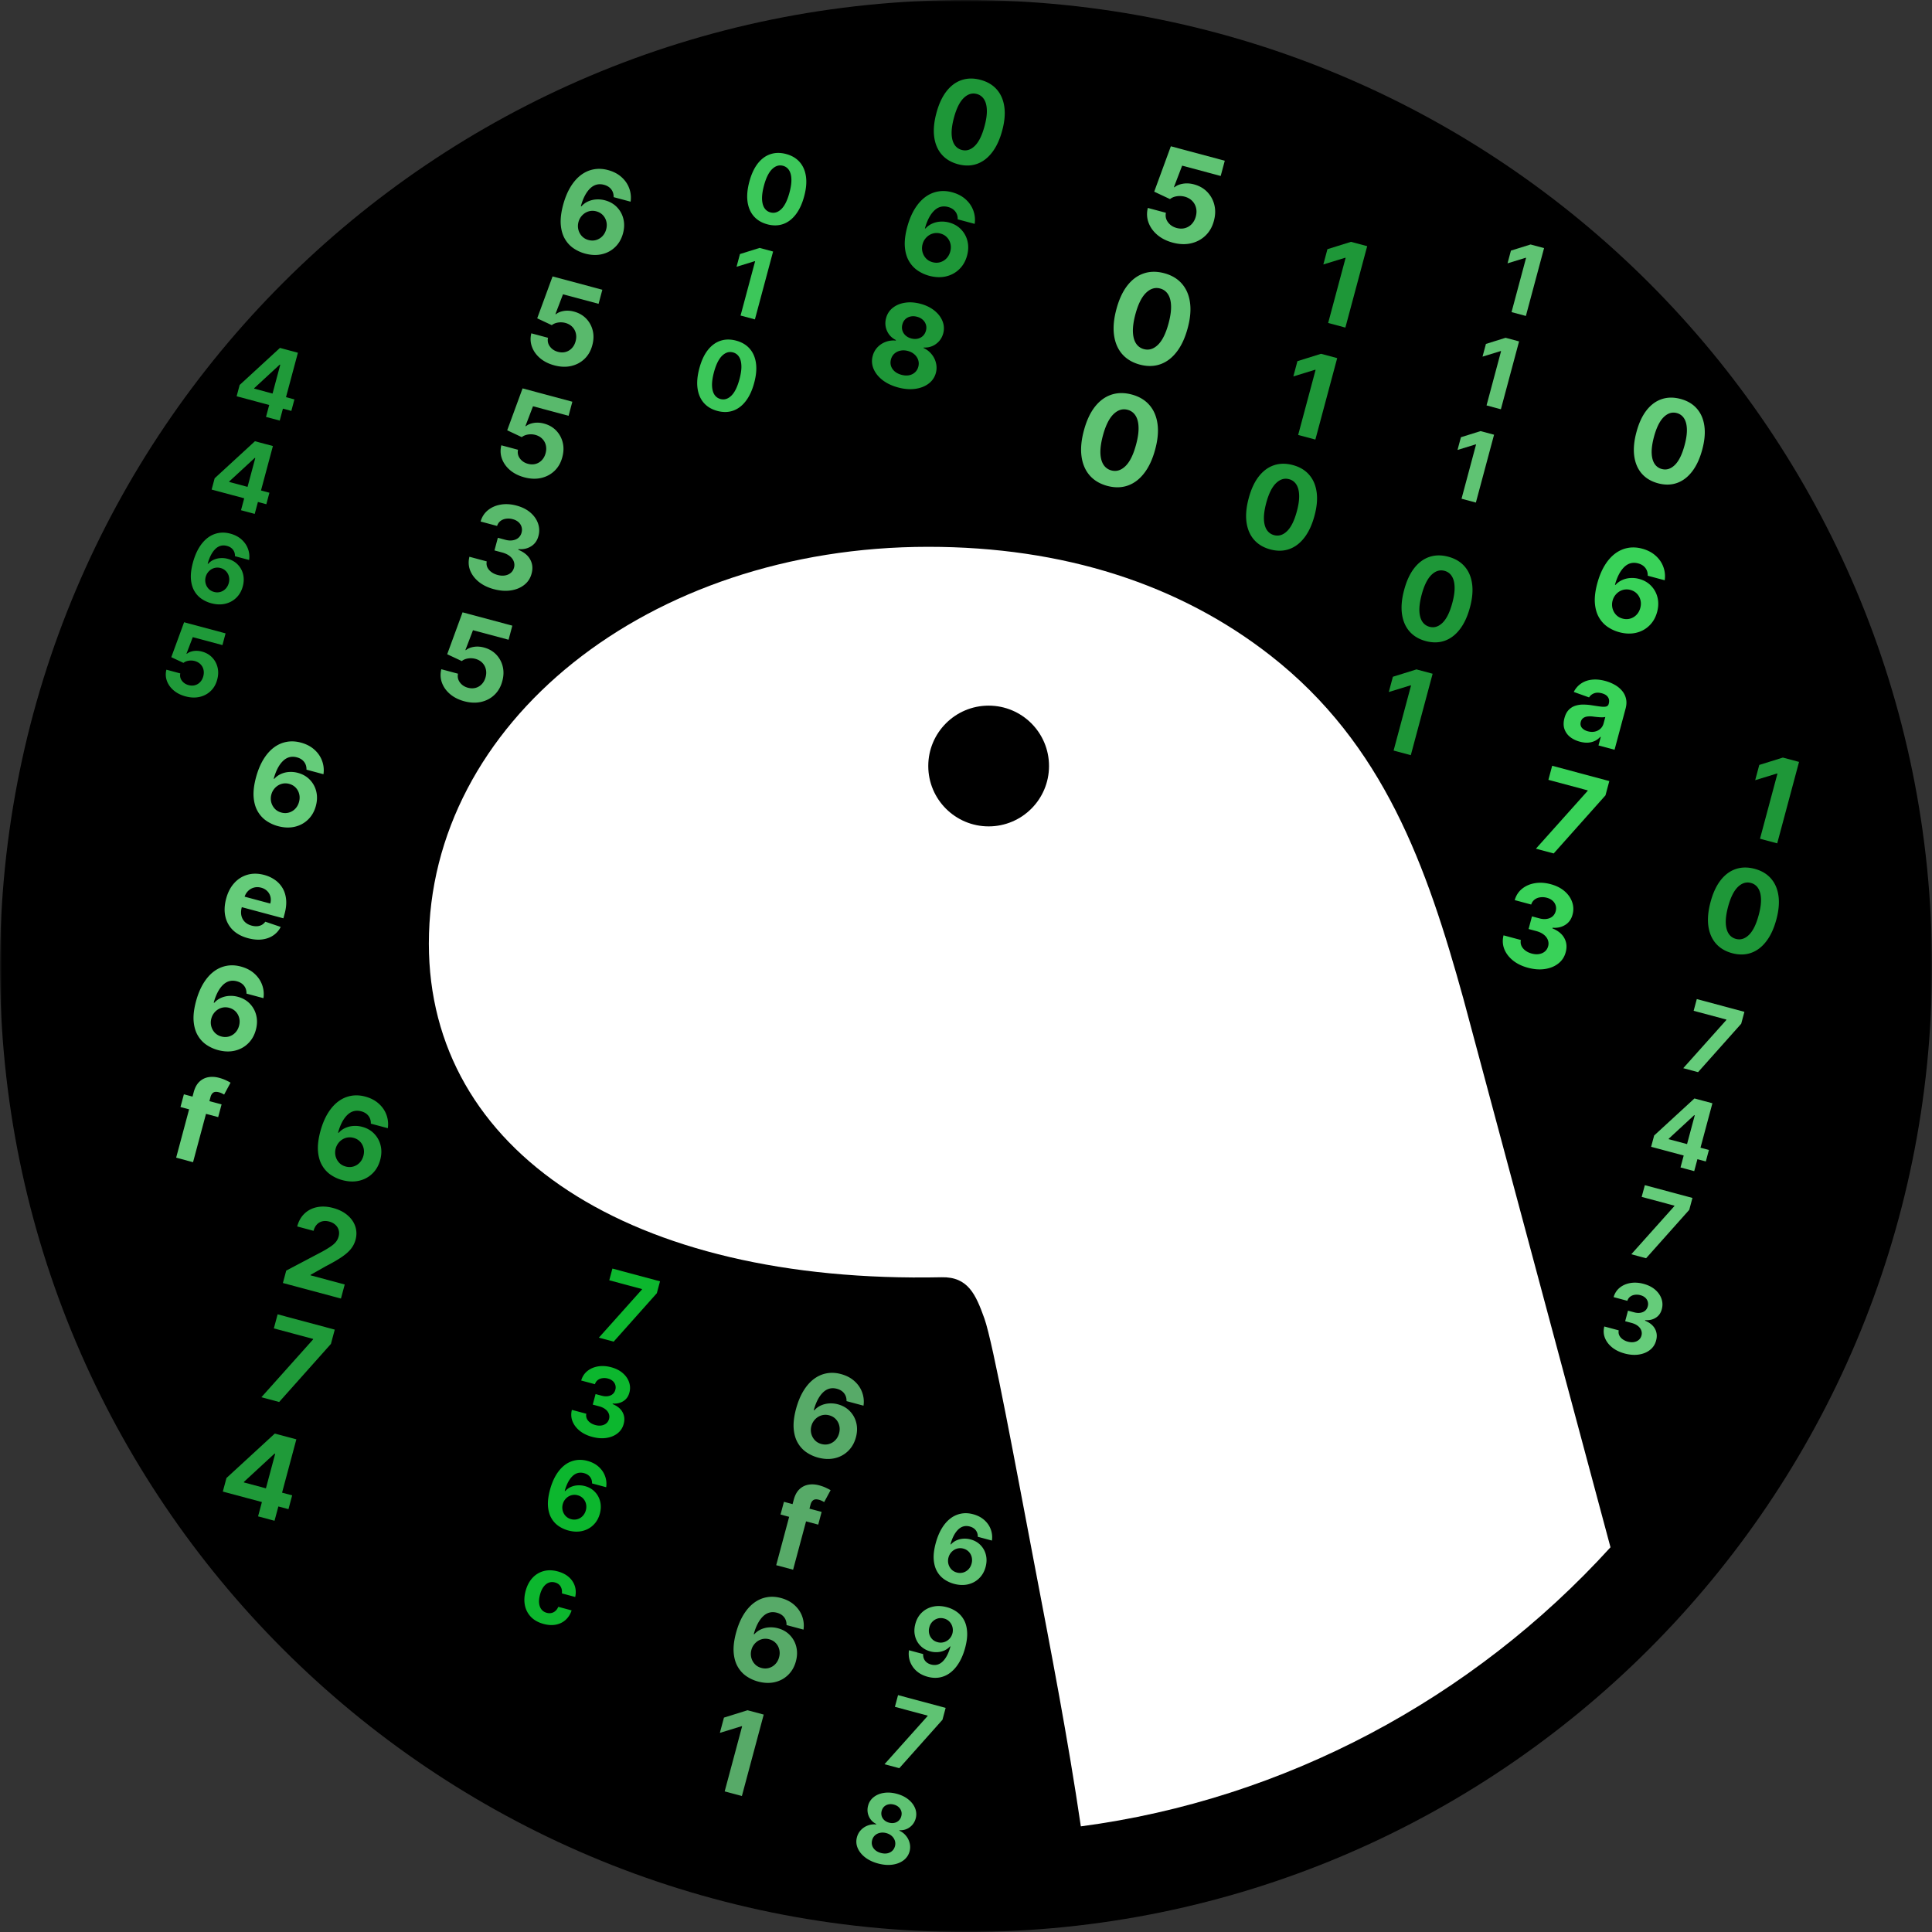 <svg xmlns="http://www.w3.org/2000/svg" width="500" height="500" fill="none" viewBox="0 0 500 500">
  <rect x="0" y="0" width="500" height="500" fill="#333333" stroke="none"/>
  <g clip-path="url(#a)">
    <mask id="b" width="500" height="500" x="0" y="0" maskUnits="userSpaceOnUse" style="mask-type:luminance">
      <path fill="#fff" d="M500 0H0v500h500V0Z"/>
    </mask>
    <g mask="url(#b)">
      <path fill="#000" d="M250 0c138.072 0 250 111.929 250 250 0 138.072-111.928 250-250 250C111.929 500 0 388.072 0 250 0 111.929 111.929 0 250 0Z"/>
      <path fill="#fff" d="M240.235 141.514c-72.698 0-129.249 45.766-129.249 102.681 0 53.753 52.034 88.075 132.699 86.357 6.86-.147 8.843 4.461 11.075 10.671 2.233 6.21 8.233 38.939 13.015 63.972 4.28 22.405 8.628 44.892 11.948 67.465 52.675-6.963 101.382-32.982 137.07-72.225L378.728 258.48c-9.488-34.283-20.578-65.873-49.923-88.823-23.608-18.463-53.602-28.143-88.57-28.143Z"/>
      <path fill="#000" d="M255.86 182.617c8.63 0 15.625 6.995 15.625 15.625 0 8.63-6.995 15.625-15.625 15.625-8.63 0-15.625-6.995-15.625-15.625 0-8.63 6.995-15.625 15.625-15.625Z"/>
      <path fill="#39D259" d="M419.013 163.598a9.858 9.858 0 0 1-2.993-1.386c-.906-.625-1.649-1.446-2.23-2.462-.58-1.016-.927-2.248-1.038-3.697-.105-1.447.101-3.135.617-5.063.481-1.768 1.107-3.295 1.878-4.581.78-1.291 1.674-2.323 2.683-3.097 1.016-.772 2.117-1.271 3.302-1.498 1.188-.233 2.433-.175 3.737.174 1.406.377 2.574.984 3.504 1.822.932.83 1.599 1.799 2 2.907a6.95 6.95 0 0 1 .353 3.458l-4.394-1.177c.025-.78-.18-1.453-.617-2.018-.437-.566-1.06-.957-1.869-1.174-1.372-.368-2.575-.05-3.608.952-1.027 1.005-1.822 2.531-2.385 4.578l.144.039a5.064 5.064 0 0 1 1.703-1.253 6.016 6.016 0 0 1 2.115-.525 6.87 6.87 0 0 1 2.289.227c1.248.334 2.281.927 3.097 1.778a6.49 6.49 0 0 1 1.659 3.026c.289 1.173.257 2.418-.096 3.735-.382 1.427-1.055 2.607-2.018 3.54-.957.935-2.113 1.559-3.469 1.872-1.347.308-2.802.249-4.364-.177Zm.917-3.504c.686.184 1.344.183 1.974-.001a3.651 3.651 0 0 0 1.635-.995c.459-.48.782-1.07.97-1.77.187-.7.201-1.369.041-2.007a3.596 3.596 0 0 0-.899-1.664c-.447-.473-1.014-.801-1.7-.985a3.656 3.656 0 0 0-1.507-.095 3.704 3.704 0 0 0-1.357.497 3.983 3.983 0 0 0-1.743 2.345 3.943 3.943 0 0 0-.036 1.987c.165.647.47 1.21.915 1.69.452.481 1.021.814 1.707.998Zm-11.064 31.854c-1.009-.27-1.86-.686-2.556-1.247a4.495 4.495 0 0 1-1.451-2.076c-.265-.821-.258-1.753.022-2.796.235-.878.594-1.572 1.076-2.083a4.048 4.048 0 0 1 1.703-1.087 6.61 6.61 0 0 1 2.114-.316c.763.006 1.546.076 2.348.21.945.15 1.71.259 2.295.328.586.061 1.029.04 1.329-.063.3-.104.495-.323.585-.66l.016-.061c.175-.652.104-1.211-.212-1.678-.309-.466-.837-.798-1.585-.999-.789-.211-1.464-.204-2.024.02-.558.218-.983.568-1.273 1.049l-3.967-1.416c.464-.905 1.091-1.627 1.882-2.165.793-.545 1.717-.878 2.772-1 1.063-.126 2.226-.021 3.488.317.878.236 1.691.564 2.438.985a6.825 6.825 0 0 1 1.895 1.533c.515.601.864 1.29 1.045 2.067.184.77.149 1.624-.102 2.564l-2.857 10.661-4.157-1.114.587-2.192-.123-.033a4.628 4.628 0 0 1-1.369 1.034 4.88 4.88 0 0 1-1.768.464c-.652.046-1.369-.036-2.151-.246Zm2.066-2.689c.645.173 1.248.199 1.81.077a3.126 3.126 0 0 0 1.444-.738c.399-.363.673-.823.822-1.379l.449-1.677a2.439 2.439 0 0 1-.632.095c-.251.006-.533.001-.845-.016a47.504 47.504 0 0 1-.926-.083l-.833-.102a5.57 5.57 0 0 0-1.444-.001c-.429.062-.787.205-1.075.429-.286.217-.484.532-.595.943-.16.597-.066 1.111.282 1.543.356.426.871.729 1.543.909Zm-13.437 30.381 13.369-14.947.038-.144-10.177-2.727.976-3.643 14.787 3.962-.99 3.695-13.403 15.037-4.6-1.233Zm-2.06 30.815c-1.537-.412-2.835-1.042-3.894-1.892-1.05-.855-1.797-1.842-2.24-2.961-.434-1.123-.497-2.302-.188-3.536l4.487 1.203a2.416 2.416 0 0 0 .14 1.493c.212.469.551.879 1.015 1.232.465.352 1.023.616 1.674.79.68.182 1.312.223 1.898.123.586-.101 1.083-.324 1.492-.67.409-.347.688-.798.837-1.353a2.554 2.554 0 0 0-.074-1.619c-.191-.522-.545-.985-1.062-1.388-.51-.401-1.163-.709-1.959-.922l-1.965-.526.877-3.273 1.965.527c.672.18 1.297.222 1.874.127.584-.094 1.075-.307 1.473-.642.401-.341.675-.79.824-1.345.142-.529.139-1.026-.008-1.492a2.613 2.613 0 0 0-.796-1.228c-.385-.345-.877-.598-1.473-.758a4.23 4.23 0 0 0-1.745-.115 3.007 3.007 0 0 0-1.45.593 2.5 2.5 0 0 0-.858 1.27l-4.271-1.144c.346-1.209.979-2.186 1.9-2.932.92-.746 2.02-1.227 3.298-1.443 1.287-.222 2.651-.139 4.092.247 1.454.389 2.656.994 3.605 1.815.95.821 1.606 1.761 1.969 2.821a5.323 5.323 0 0 1 .1 3.248c-.309 1.182-.94 2.068-1.892 2.658-.946.592-2.037.837-3.274.733l-.044.165c1.497.614 2.533 1.469 3.107 2.564.583 1.09.695 2.289.337 3.598-.314 1.202-.947 2.176-1.897 2.922-.942.747-2.096 1.225-3.461 1.432-1.364.208-2.835.101-4.413-.322Z"/>
      <path fill="#65CC7A" d="m435.624 276.444 11.14-12.456.032-.12-8.481-2.272.814-3.036 12.323 3.302-.825 3.078-11.17 12.531-3.833-1.027Zm-8.314 20.346.784-2.925 10.427-9.586 2.521.676-1.085 4.047-1.492-.4-6.582 6.077-.037.137 10.419 2.792-.797 2.975-14.158-3.793Zm7.603 5.345 1.066-3.979.415-1.276 3.293-12.289 3.482.933-4.706 17.563-3.55-.952Zm-12.737 22.469 11.14-12.455.032-.12-8.481-2.273.814-3.036 12.323 3.302-.825 3.079-11.17 12.531-3.833-1.028Zm-1.717 25.68c-1.28-.343-2.362-.869-3.245-1.577-.875-.713-1.497-1.535-1.866-2.467-.362-.937-.414-1.919-.157-2.947l3.739 1.002a2.02 2.02 0 0 0 .117 1.245c.177.39.459.732.846 1.026a3.99 3.99 0 0 0 1.395.659c.566.151 1.093.185 1.581.102.488-.084.903-.27 1.243-.559.341-.288.574-.664.698-1.127a2.126 2.126 0 0 0-.062-1.349c-.159-.435-.454-.821-.885-1.157-.425-.334-.969-.59-1.632-.768l-1.638-.439.731-2.727 1.638.439c.56.15 1.081.186 1.561.106.487-.078.896-.256 1.228-.535.334-.284.563-.658.687-1.121a2.187 2.187 0 0 0-.671-2.266c-.321-.288-.73-.499-1.227-.632a3.52 3.52 0 0 0-1.454-.096c-.465.066-.868.23-1.208.495a2.078 2.078 0 0 0-.716 1.058l-3.559-.954c.289-1.007.816-1.821 1.583-2.443.768-.622 1.684-1.023 2.749-1.203 1.073-.184 2.209-.116 3.41.206 1.212.325 2.214.829 3.005 1.513.791.684 1.337 1.467 1.64 2.351.309.88.337 1.782.083 2.706-.257.985-.783 1.723-1.577 2.215-.787.494-1.697.698-2.728.611l-.036.138c1.247.512 2.11 1.224 2.589 2.136.486.909.579 1.908.281 2.998-.262 1.002-.789 1.814-1.581 2.435-.785.623-1.747 1.021-2.884 1.194-1.137.174-2.363.084-3.678-.268Z"/>
      <path fill="#59B96C" d="M151.384 65.619a9.868 9.868 0 0 1-2.993-1.387c-.906-.625-1.649-1.445-2.23-2.461-.58-1.016-.927-2.249-1.038-3.698-.105-1.447.101-3.134.617-5.062.481-1.768 1.107-3.295 1.878-4.581.78-1.291 1.674-2.324 2.683-3.097 1.016-.772 2.117-1.272 3.302-1.498 1.188-.233 2.433-.175 3.737.174 1.406.377 2.574.984 3.504 1.821.932.83 1.599 1.8 2.001 2.908a6.963 6.963 0 0 1 .352 3.458l-4.394-1.177c.025-.78-.18-1.453-.617-2.019-.437-.565-1.06-.956-1.869-1.173-1.372-.368-2.575-.05-3.608.952-1.027 1.004-1.822 2.53-2.385 4.578l.144.038a5.077 5.077 0 0 1 1.703-1.253 6.032 6.032 0 0 1 2.115-.525 6.882 6.882 0 0 1 2.289.227c1.248.335 2.281.928 3.097 1.779a6.488 6.488 0 0 1 1.659 3.025c.289 1.173.257 2.418-.096 3.735-.382 1.427-1.055 2.607-2.018 3.54-.957.935-2.113 1.56-3.469 1.872-1.347.308-2.802.25-4.364-.176Zm.917-3.505c.686.184 1.344.184 1.974 0a3.647 3.647 0 0 0 1.635-.996c.459-.48.782-1.07.97-1.77.187-.699.201-1.368.042-2.006a3.607 3.607 0 0 0-.9-1.664c-.447-.473-1.014-.801-1.7-.985a3.651 3.651 0 0 0-1.507-.095 3.715 3.715 0 0 0-1.357.496 3.994 3.994 0 0 0-1.082.99 3.832 3.832 0 0 0-.661 1.356 3.94 3.94 0 0 0-.036 1.987c.165.647.47 1.21.915 1.69a3.54 3.54 0 0 0 1.707.997Zm-8.846 32.438c-1.455-.39-2.68-1.004-3.675-1.845-.989-.838-1.69-1.816-2.103-2.934-.414-1.119-.472-2.288-.174-3.51l4.322 1.158a2.721 2.721 0 0 0 .497 2.262c.502.678 1.192 1.135 2.07 1.37.7.188 1.359.2 1.977.034a3.426 3.426 0 0 0 1.615-.968c.46-.48.787-1.083.982-1.81.198-.741.215-1.435.05-2.082a3.465 3.465 0 0 0-.933-1.662c-.464-.463-1.049-.792-1.754-.989a4.62 4.62 0 0 0-1.902-.101c-.645.1-1.187.325-1.627.678l-3.771-1.772 3.976-10.846 12.883 3.452-.976 3.643-9.21-2.468-1.96 5.133.124.033c.51-.422 1.185-.704 2.025-.847.839-.143 1.722-.09 2.648.158 1.269.34 2.321.942 3.156 1.805a6.675 6.675 0 0 1 1.698 3.091c.298 1.19.263 2.46-.106 3.81-.373 1.422-1.041 2.596-2.002 3.522-.953.921-2.107 1.539-3.463 1.852-1.347.308-2.803.252-4.367-.167Zm-7.765 28.978c-1.454-.39-2.679-1.005-3.675-1.845-.988-.838-1.689-1.817-2.103-2.935-.413-1.118-.471-2.288-.173-3.509l4.322 1.158c-.171.829-.006 1.583.496 2.261.502.679 1.192 1.136 2.071 1.371.699.188 1.358.199 1.976.034a3.438 3.438 0 0 0 1.616-.968c.459-.48.786-1.083.981-1.811.199-.741.216-1.435.051-2.082a3.462 3.462 0 0 0-.934-1.662c-.464-.462-1.048-.792-1.753-.988a4.645 4.645 0 0 0-1.903-.102c-.644.1-1.186.326-1.626.679l-3.772-1.772 3.976-10.846 12.884 3.452-.976 3.643-9.21-2.468-1.96 5.133.123.033c.51-.422 1.185-.705 2.025-.847.84-.143 1.723-.09 2.649.158 1.269.34 2.321.942 3.156 1.805a6.687 6.687 0 0 1 1.697 3.091c.299 1.19.264 2.46-.105 3.81-.374 1.422-1.041 2.596-2.003 3.522-.953.921-2.107 1.538-3.463 1.852-1.347.308-2.803.252-4.367-.167Zm-7.884 28.946c-1.537-.412-2.835-1.043-3.894-1.893-1.05-.855-1.797-1.841-2.239-2.96-.435-1.124-.498-2.302-.189-3.536l4.487 1.202a2.419 2.419 0 0 0 .14 1.494c.212.468.551.879 1.015 1.231.465.353 1.023.616 1.675.791.679.182 1.311.223 1.897.122.586-.1 1.083-.324 1.492-.67.409-.346.688-.797.837-1.353a2.555 2.555 0 0 0-.074-1.619c-.191-.521-.545-.984-1.062-1.387-.51-.402-1.163-.709-1.959-.922l-1.965-.527.877-3.272 1.965.527c.672.18 1.297.222 1.874.127.584-.094 1.075-.308 1.474-.642.4-.342.674-.79.823-1.346.142-.528.139-1.025-.008-1.491a2.608 2.608 0 0 0-.796-1.228c-.385-.346-.876-.599-1.473-.759a4.228 4.228 0 0 0-1.745-.114 2.997 2.997 0 0 0-1.45.593c-.408.317-.694.74-.858 1.27l-4.271-1.144c.346-1.209.979-2.186 1.9-2.932.92-.746 2.02-1.228 3.298-1.444 1.287-.221 2.651-.139 4.092.247 1.454.39 2.656.995 3.605 1.816.95.82 1.606 1.761 1.969 2.821a5.323 5.323 0 0 1 .1 3.248c-.309 1.181-.94 2.067-1.892 2.658-.946.592-2.037.836-3.274.733l-.044.165c1.497.614 2.533 1.469 3.107 2.564.583 1.09.695 2.289.337 3.597-.314 1.203-.947 2.177-1.896 2.922-.943.748-2.097 1.225-3.462 1.433-1.364.208-2.835.101-4.413-.322Zm-7.645 29.01c-1.454-.39-2.679-1.005-3.675-1.845-.988-.839-1.689-1.817-2.103-2.935-.414-1.118-.471-2.288-.174-3.51l4.322 1.158c-.17.829-.005 1.583.497 2.262s1.192 1.136 2.07 1.371c.7.187 1.359.198 1.977.033a3.43 3.43 0 0 0 1.616-.968c.459-.479.786-1.083.981-1.81.199-.741.215-1.435.051-2.082a3.462 3.462 0 0 0-.934-1.662c-.464-.463-1.048-.792-1.753-.988a4.611 4.611 0 0 0-1.903-.102c-.644.099-1.187.325-1.627.678l-3.771-1.771 3.976-10.847 12.883 3.453-.976 3.642-9.21-2.467-1.959 5.132.123.033c.51-.422 1.185-.704 2.025-.847.839-.142 1.722-.09 2.649.159 1.269.34 2.321.941 3.155 1.805a6.67 6.67 0 0 1 1.698 3.091c.299 1.19.264 2.46-.105 3.809-.374 1.422-1.042 2.596-2.003 3.523-.953.921-2.107 1.538-3.463 1.851-1.347.308-2.803.253-4.367-.166Z"/>
      <path fill="#1E9738" d="M247.914 42.496c-1.768-.482-3.174-1.325-4.219-2.532-1.037-1.204-1.679-2.718-1.926-4.541-.24-1.822-.048-3.884.577-6.188.616-2.298 1.48-4.165 2.593-5.602 1.12-1.435 2.427-2.405 3.923-2.909 1.504-.509 3.137-.527 4.9-.054 1.763.472 3.166 1.304 4.207 2.494 1.048 1.193 1.698 2.69 1.95 4.494.254 1.796.07 3.842-.553 6.138-.619 2.312-1.492 4.196-2.617 5.652-1.118 1.457-2.428 2.448-3.929 2.972-1.501.525-3.136.55-4.906.076Zm.99-3.695c1.207.324 2.334-.025 3.38-1.046 1.045-1.022 1.89-2.747 2.534-5.178.428-1.598.62-2.973.576-4.125-.038-1.15-.283-2.072-.737-2.767a3.11 3.11 0 0 0-1.874-1.362c-1.2-.322-2.321.021-3.363 1.029-1.042 1.007-1.888 2.707-2.536 5.1-.434 1.619-.635 3.013-.603 4.183.041 1.166.287 2.1.739 2.801a3.15 3.15 0 0 0 1.884 1.365Zm-8.472 32.561a9.868 9.868 0 0 1-2.993-1.387c-.906-.625-1.649-1.445-2.23-2.461-.581-1.016-.927-2.249-1.038-3.698-.105-1.447.101-3.134.617-5.062.481-1.768 1.107-3.295 1.878-4.581.78-1.291 1.674-2.324 2.683-3.098 1.016-.772 2.116-1.27 3.302-1.497 1.188-.233 2.433-.175 3.736.174 1.407.377 2.575.984 3.505 1.821.932.83 1.599 1.8 2 2.908a6.952 6.952 0 0 1 .353 3.458l-4.394-1.177c.025-.78-.18-1.453-.617-2.019-.437-.565-1.06-.956-1.869-1.173-1.373-.368-2.575-.05-3.609.952-1.026 1.004-1.821 2.53-2.384 4.578l.144.038a5.068 5.068 0 0 1 1.703-1.253 6.032 6.032 0 0 1 2.115-.525 6.888 6.888 0 0 1 2.289.227c1.248.335 2.28.928 3.096 1.779a6.49 6.49 0 0 1 1.66 3.025c.289 1.173.257 2.418-.096 3.735-.382 1.427-1.055 2.607-2.018 3.54-.957.935-2.113 1.56-3.469 1.872-1.347.309-2.802.25-4.364-.176Zm.917-3.505c.686.184 1.344.184 1.974 0a3.637 3.637 0 0 0 1.634-.996c.46-.48.783-1.07.971-1.77.187-.699.201-1.368.041-2.006a3.614 3.614 0 0 0-.899-1.664c-.447-.473-1.014-.801-1.7-.985a3.65 3.65 0 0 0-1.507-.095 3.724 3.724 0 0 0-1.358.496 4.004 4.004 0 0 0-1.081.99 3.816 3.816 0 0 0-.661 1.356 3.941 3.941 0 0 0-.036 1.987c.165.647.47 1.21.915 1.69.452.48 1.021.814 1.707.997Zm-8.922 32.418c-1.585-.425-2.926-1.06-4.023-1.905-1.088-.85-1.862-1.819-2.321-2.905a5.009 5.009 0 0 1-.23-3.338 5.17 5.17 0 0 1 1.244-2.258 5.569 5.569 0 0 1 2.14-1.4 5.623 5.623 0 0 1 2.58-.324l.038-.144c-1.064-.528-1.83-1.318-2.299-2.37-.466-1.059-.545-2.164-.236-3.317.292-1.09.872-1.976 1.738-2.656.867-.686 1.922-1.124 3.164-1.313 1.251-.195 2.586-.102 4.006.279 1.42.38 2.62.967 3.599 1.758.986.794 1.683 1.705 2.091 2.733a4.936 4.936 0 0 1 .19 3.161c-.318 1.158-.946 2.074-1.884 2.75a4.762 4.762 0 0 1-3.155.907l-.039.145a5.523 5.523 0 0 1 2.041 1.561 5.55 5.55 0 0 1 1.153 2.283 5.12 5.12 0 0 1-.02 2.587 5.064 5.064 0 0 1-1.879 2.772c-.94.711-2.098 1.162-3.473 1.353-1.365.185-2.841.066-4.425-.359Zm.876-3.273c.707.19 1.358.228 1.955.116a3.146 3.146 0 0 0 1.521-.74c.425-.378.718-.866.878-1.463.163-.61.153-1.19-.03-1.74a3.301 3.301 0 0 0-.958-1.447c-.455-.416-1.025-.716-1.711-.9-.679-.182-1.323-.207-1.932-.076a3.272 3.272 0 0 0-1.563.772c-.427.386-.722.884-.886 1.494-.16.597-.154 1.165.018 1.704.173.532.493 1 .958 1.404.467.397 1.051.689 1.75.876Zm2.523-9.415c.59.158 1.147.178 1.671.061a2.804 2.804 0 0 0 1.348-.708c.375-.356.637-.811.786-1.367.147-.549.145-1.064-.005-1.545a2.774 2.774 0 0 0-.809-1.265c-.388-.361-.884-.623-1.488-.785-.597-.16-1.157-.18-1.681-.064-.522.11-.97.34-1.343.688-.364.344-.619.79-.766 1.339-.149.555-.15 1.08-.004 1.576.147.495.418.925.813 1.288.396.363.888.624 1.478.782Z"/>
      <path fill="#65CC7A" d="M71.897 213.791a9.853 9.853 0 0 1-2.992-1.386c-.906-.625-1.65-1.446-2.23-2.462-.58-1.016-.927-2.248-1.039-3.697-.105-1.447.101-3.135.618-5.063.48-1.768 1.107-3.295 1.878-4.581.78-1.291 1.674-2.323 2.683-3.097 1.016-.772 2.116-1.271 3.302-1.498 1.187-.233 2.433-.175 3.736.174 1.407.377 2.575.984 3.505 1.822.932.83 1.598 1.799 2 2.907a6.964 6.964 0 0 1 .353 3.459l-4.394-1.178c.025-.78-.18-1.453-.617-2.018-.437-.566-1.06-.957-1.87-1.174-1.372-.367-2.575-.05-3.608.953-1.026 1.004-1.821 2.53-2.384 4.577l.144.039a5.071 5.071 0 0 1 1.703-1.253 6.01 6.01 0 0 1 2.115-.525 6.864 6.864 0 0 1 2.288.227c1.249.334 2.281.927 3.097 1.778a6.498 6.498 0 0 1 1.66 3.026c.289 1.173.257 2.418-.096 3.735-.383 1.427-1.055 2.607-2.019 3.54-.956.935-2.112 1.559-3.468 1.872-1.347.308-2.802.249-4.365-.177Zm.917-3.504c.686.184 1.345.184 1.975-.001a3.646 3.646 0 0 0 1.634-.995c.46-.48.783-1.07.97-1.77.188-.699.202-1.369.042-2.007a3.608 3.608 0 0 0-.9-1.664c-.447-.472-1.013-.801-1.699-.985a3.676 3.676 0 0 0-1.508-.095 3.728 3.728 0 0 0-1.357.497 3.987 3.987 0 0 0-1.081.99 3.82 3.82 0 0 0-.661 1.355 3.943 3.943 0 0 0-.036 1.987c.165.647.47 1.211.915 1.69.451.481 1.02.814 1.706.998Zm-8.624 32.519c-1.627-.436-2.938-1.14-3.935-2.113a7.002 7.002 0 0 1-1.94-3.542c-.304-1.39-.233-2.919.214-4.586.435-1.626 1.133-2.968 2.094-4.027.96-1.059 2.105-1.778 3.434-2.157 1.337-.377 2.78-.358 4.33.058a8.527 8.527 0 0 1 2.777 1.284 6.693 6.693 0 0 1 1.967 2.126c.501.848.805 1.826.912 2.936.11 1.103-.017 2.326-.377 3.671l-.322 1.204-13.347-3.576.728-2.717 9.22 2.47c.17-.631.182-1.227.038-1.787a3.046 3.046 0 0 0-.836-1.448c-.405-.41-.927-.701-1.565-.872-.665-.178-1.296-.182-1.893-.011a3.357 3.357 0 0 0-1.522.905 3.58 3.58 0 0 0-.898 1.579l-.692 2.583c-.21.782-.246 1.496-.11 2.143.142.648.439 1.199.891 1.651.453.452 1.046.776 1.78.973.487.13.951.181 1.393.153a2.88 2.88 0 0 0 1.205-.339c.361-.198.67-.475.928-.832l3.983 1.354a5.728 5.728 0 0 1-1.95 2.212c-.823.552-1.79.895-2.9 1.032-1.102.131-2.304.022-3.608-.327Zm-7.822 28.941a9.879 9.879 0 0 1-2.992-1.387c-.906-.625-1.65-1.445-2.23-2.461-.58-1.016-.927-2.249-1.039-3.698-.105-1.447.101-3.134.618-5.062.48-1.768 1.107-3.295 1.878-4.581.78-1.291 1.674-2.324 2.683-3.097 1.015-.772 2.116-1.272 3.302-1.498 1.187-.233 2.433-.175 3.736.174 1.406.377 2.575.984 3.505 1.821.931.831 1.598 1.8 2 2.908a6.961 6.961 0 0 1 .353 3.458l-4.394-1.177c.025-.78-.18-1.453-.618-2.019-.436-.565-1.06-.956-1.869-1.173-1.372-.368-2.575-.05-3.608.952-1.026 1.004-1.821 2.53-2.385 4.578l.144.039a5.073 5.073 0 0 1 1.704-1.254 6.053 6.053 0 0 1 2.115-.525 6.89 6.89 0 0 1 2.288.227c1.249.335 2.281.928 3.097 1.779a6.494 6.494 0 0 1 1.66 3.025c.289 1.173.256 2.418-.097 3.735-.382 1.427-1.055 2.607-2.018 3.54-.956.935-2.112 1.559-3.468 1.872-1.348.309-2.802.25-4.365-.176Zm.917-3.505c.686.184 1.344.184 1.975 0a3.638 3.638 0 0 0 1.634-.996c.46-.48.783-1.069.97-1.769.188-.7.202-1.369.042-2.007a3.602 3.602 0 0 0-.9-1.664c-.447-.473-1.013-.801-1.7-.985a3.642 3.642 0 0 0-1.507-.095 3.725 3.725 0 0 0-1.357.496 4.003 4.003 0 0 0-1.081.99 3.815 3.815 0 0 0-.661 1.356 3.943 3.943 0 0 0-.037 1.987c.165.647.47 1.21.915 1.69a3.54 3.54 0 0 0 1.707.997Zm.06 17.575-.882 3.293-9.756-2.614.883-3.293 9.755 2.614Zm-11.758 13.79 4.542-16.948c.307-1.146.784-2.036 1.432-2.671a4.454 4.454 0 0 1 2.308-1.202c.883-.167 1.822-.118 2.816.148.673.181 1.273.397 1.801.648.535.254.929.459 1.181.615l-1.664 3.083a5.645 5.645 0 0 0-.597-.325 4 4 0 0 0-.742-.276c-.645-.173-1.135-.143-1.47.091-.332.227-.57.608-.714 1.143l-4.52 16.866-4.373-1.172Z"/>
      <path fill="#1F9A39" d="M88.552 305.4a9.854 9.854 0 0 1-2.993-1.386c-.906-.625-1.65-1.446-2.23-2.462-.58-1.016-.927-2.248-1.039-3.697-.105-1.447.101-3.135.618-5.063.481-1.768 1.107-3.295 1.878-4.581.78-1.291 1.674-2.323 2.683-3.097 1.016-.772 2.116-1.271 3.302-1.498 1.187-.233 2.433-.175 3.736.174 1.407.377 2.575.984 3.505 1.822.932.83 1.598 1.799 2 2.907a6.961 6.961 0 0 1 .353 3.458l-4.394-1.177c.025-.78-.18-1.453-.617-2.018-.437-.566-1.06-.957-1.87-1.174-1.372-.368-2.574-.05-3.608.952-1.026 1.005-1.821 2.531-2.384 4.578l.144.039a5.058 5.058 0 0 1 1.703-1.253 6.01 6.01 0 0 1 2.115-.525 6.863 6.863 0 0 1 2.288.227c1.249.334 2.281.927 3.097 1.778a6.497 6.497 0 0 1 1.66 3.026c.289 1.173.257 2.418-.096 3.735-.383 1.427-1.055 2.607-2.019 3.54-.956.935-2.112 1.559-3.468 1.872-1.347.308-2.802.249-4.364-.177Zm.916-3.504c.686.184 1.345.183 1.975-.001a3.645 3.645 0 0 0 1.634-.995c.46-.48.783-1.07.97-1.77.188-.7.202-1.369.042-2.007a3.608 3.608 0 0 0-.9-1.664c-.446-.473-1.013-.801-1.699-.985a3.659 3.659 0 0 0-1.507-.095 3.71 3.71 0 0 0-1.358.497 3.983 3.983 0 0 0-1.742 2.345 3.943 3.943 0 0 0-.036 1.987c.165.647.47 1.21.915 1.69.451.481 1.02.814 1.706.998ZM73.215 332.04l.86-3.211 9.363-4.936a28.886 28.886 0 0 0 2.052-1.237c.571-.376 1.033-.77 1.387-1.183.355-.42.607-.907.756-1.463.165-.617.167-1.187.005-1.708a2.87 2.87 0 0 0-.874-1.348c-.42-.378-.94-.649-1.557-.814-.645-.173-1.243-.194-1.793-.062-.55.132-1.02.407-1.412.824-.391.417-.677.962-.857 1.635l-4.23-1.134c.37-1.379 1.003-2.492 1.9-3.34.896-.848 1.981-1.399 3.255-1.654 1.274-.254 2.645-.184 4.113.209 1.51.405 2.751 1.024 3.726 1.859.984.83 1.662 1.798 2.034 2.905.373 1.107.396 2.268.07 3.482a6.422 6.422 0 0 1-1.104 2.23c-.516.692-1.3 1.405-2.349 2.139-1.047.727-2.471 1.554-4.272 2.484l-3.885 2.19-.038.145 8.85 2.371-.977 3.643-15.023-4.026Zm-5.573 29.565 13.369-14.947.038-.144-10.177-2.727.976-3.643 14.787 3.962-.99 3.695-13.403 15.037-4.6-1.233Zm-9.976 24.415.94-3.509 12.512-11.504 3.026.811-1.302 4.857-1.79-.48-7.899 7.291-.044.165 12.503 3.35-.957 3.571-16.99-4.552Zm9.123 6.415 1.279-4.775.499-1.532 3.95-14.746 4.179 1.119-5.647 21.075-4.26-1.141ZM61.24 102.552l.784-2.924L72.45 90.04l2.521.676-1.085 4.047-1.492-.4-6.582 6.077-.037.137 10.42 2.792-.798 2.975-14.158-3.793Zm7.603 5.346 1.066-3.979.415-1.277 3.293-12.288 3.482.933-4.706 17.562-3.55-.951ZM54.77 126.7l.783-2.924 10.427-9.587 2.521.676-1.084 4.048-1.492-.4-6.582 6.076-.037.137 10.419 2.792-.797 2.976L54.77 126.7Zm7.602 5.346 1.066-3.979.416-1.277 3.293-12.288 3.481.933-4.706 17.562-3.55-.951Zm-7.746 24.064a8.213 8.213 0 0 1-2.494-1.156 6.16 6.16 0 0 1-1.858-2.051c-.484-.847-.773-1.874-.866-3.081-.087-1.206.085-2.612.515-4.219.401-1.473.923-2.746 1.565-3.817.65-1.076 1.395-1.937 2.236-2.582a6.52 6.52 0 0 1 2.752-1.247c.99-.195 2.027-.147 3.113.144 1.172.315 2.146.82 2.92 1.518.777.692 1.333 1.5 1.668 2.423.34.925.438 1.885.294 2.882l-3.662-.981c.02-.65-.15-1.211-.514-1.682-.364-.471-.884-.797-1.558-.978-1.144-.306-2.146-.042-3.007.794-.855.836-1.518 2.108-1.987 3.814l.12.033a4.22 4.22 0 0 1 1.42-1.045 5.03 5.03 0 0 1 1.762-.437 5.706 5.706 0 0 1 1.907.189c1.04.279 1.9.773 2.58 1.482a5.413 5.413 0 0 1 1.384 2.521c.24.978.214 2.015-.08 3.113-.32 1.189-.88 2.172-1.683 2.95-.797.779-1.76 1.299-2.89 1.56-1.123.257-2.335.208-3.637-.147Zm.764-2.921a2.996 2.996 0 0 0 3.008-.83c.382-.4.652-.891.808-1.474a3.289 3.289 0 0 0 .035-1.673 2.958 2.958 0 0 0-2.166-2.207 3.043 3.043 0 0 0-1.256-.079c-.404.063-.78.201-1.132.413a3.331 3.331 0 0 0-1.451 1.955 3.285 3.285 0 0 0-.03 1.656c.137.539.391 1.008.762 1.408.376.401.85.678 1.422.831Zm-7.372 27.032c-1.212-.325-2.232-.837-3.062-1.538-.824-.698-1.408-1.513-1.753-2.445-.344-.932-.392-1.907-.144-2.925l3.602.965a2.269 2.269 0 0 0 .414 1.885c.418.565.993.946 1.725 1.142.583.157 1.132.166 1.647.028a2.863 2.863 0 0 0 1.346-.806c.383-.4.656-.903.818-1.509.166-.618.18-1.196.042-1.735a2.87 2.87 0 0 0-.778-1.385c-.386-.386-.874-.66-1.46-.824a3.858 3.858 0 0 0-1.587-.084c-.537.082-.988.271-1.355.565l-3.143-1.477 3.313-9.038 10.737 2.877-.814 3.035-7.675-2.056-1.633 4.277.103.028c.425-.352.988-.587 1.687-.706.7-.119 1.436-.075 2.208.132 1.057.283 1.934.785 2.63 1.504a5.558 5.558 0 0 1 1.414 2.576c.249.992.22 2.05-.088 3.175-.311 1.185-.867 2.163-1.669 2.935-.793.767-1.755 1.282-2.885 1.543-1.123.256-2.336.21-3.64-.139Z"/>
      <path fill="#11FA40" d="m154.986 346.186 11.14-12.456.033-.12-8.482-2.272.814-3.036 12.323 3.302-.825 3.078-11.17 12.531-3.833-1.027Zm-1.717 25.679c-1.28-.343-2.362-.869-3.245-1.577-.875-.712-1.497-1.535-1.866-2.467-.362-.936-.414-1.919-.157-2.946l3.739 1.001a2.02 2.02 0 0 0 .117 1.245c.177.391.459.733.846 1.026.387.294.852.514 1.395.659.566.152 1.093.186 1.581.102s.903-.27 1.243-.558c.341-.289.574-.665.698-1.128a2.126 2.126 0 0 0-.062-1.349c-.159-.435-.454-.82-.885-1.156-.425-.335-.969-.591-1.632-.768l-1.638-.439.731-2.727 1.638.439c.56.15 1.081.185 1.561.106.487-.078.896-.257 1.228-.535a2.17 2.17 0 0 0 .687-1.122 2.183 2.183 0 0 0-.671-2.266c-.321-.288-.73-.499-1.227-.632a3.52 3.52 0 0 0-1.454-.095c-.465.065-.868.23-1.208.494a2.078 2.078 0 0 0-.716 1.058l-3.559-.953c.289-1.008.816-1.822 1.583-2.444.768-.621 1.684-1.022 2.749-1.203 1.073-.184 2.209-.115 3.41.206 1.212.325 2.214.829 3.005 1.513.791.684 1.337 1.468 1.64 2.351a4.44 4.44 0 0 1 .083 2.707c-.257.984-.783 1.723-1.577 2.215-.787.493-1.697.697-2.728.611l-.036.137c1.247.512 2.11 1.224 2.589 2.137.486.908.579 1.907.281 2.998-.262 1.002-.789 1.813-1.581 2.435-.785.623-1.747 1.021-2.884 1.194-1.137.173-2.363.083-3.678-.269Zm-6.233 24.212a8.215 8.215 0 0 1-2.494-1.156 6.153 6.153 0 0 1-1.859-2.051c-.484-.846-.772-1.873-.865-3.081-.088-1.206.084-2.612.514-4.219.401-1.473.923-2.746 1.566-3.817.649-1.076 1.395-1.936 2.235-2.581a6.515 6.515 0 0 1 2.752-1.248c.99-.195 2.027-.146 3.114.145 1.172.314 2.145.82 2.92 1.518.777.692 1.332 1.499 1.667 2.422.341.925.439 1.886.294 2.882l-3.662-.981c.021-.65-.15-1.21-.514-1.682-.364-.471-.883-.797-1.558-.978-1.143-.306-2.145-.042-3.007.794-.855.837-1.517 2.108-1.987 3.815l.12.032c.403-.45.876-.798 1.42-1.044a5.004 5.004 0 0 1 1.762-.438 5.758 5.758 0 0 1 1.907.189c1.041.279 1.901.773 2.581 1.482a5.41 5.41 0 0 1 1.383 2.521c.241.978.214 2.015-.08 3.113-.319 1.189-.879 2.173-1.682 2.95-.797.779-1.761 1.299-2.891 1.56-1.122.257-2.335.208-3.636-.147Zm.764-2.92a2.994 2.994 0 0 0 3.007-.831 3.34 3.34 0 0 0 .809-1.474 3.294 3.294 0 0 0 .034-1.673 2.998 2.998 0 0 0-.75-1.386 2.948 2.948 0 0 0-1.416-.821 3.04 3.04 0 0 0-1.256-.079c-.403.063-.78.201-1.131.414a3.308 3.308 0 0 0-.901.824 3.184 3.184 0 0 0-.551 1.13 3.278 3.278 0 0 0-.03 1.656c.137.539.391 1.008.762 1.408.377.401.851.678 1.423.832Zm-7.11 27.12c-1.349-.362-2.433-.958-3.252-1.791a6 6 0 0 1-1.586-2.998c-.24-1.161-.182-2.408.175-3.74.362-1.349.939-2.463 1.732-3.341.8-.882 1.76-1.48 2.879-1.793 1.121-.318 2.347-.299 3.679.058 1.149.308 2.1.786 2.851 1.435.751.648 1.278 1.417 1.578 2.307.301.889.341 1.85.12 2.881l-3.447-.924c.079-.683-.037-1.281-.347-1.793-.303-.516-.789-.864-1.458-1.043-.566-.152-1.101-.13-1.607.065-.499.192-.943.547-1.334 1.068-.391.52-.697 1.195-.919 2.024-.225.84-.302 1.585-.232 2.235.077.652.286 1.189.626 1.611.34.422.793.709 1.359.86a2.49 2.49 0 0 0 1.193.044 2.238 2.238 0 0 0 1.031-.523c.312-.272.564-.63.757-1.075l3.447.924c-.326.991-.838 1.803-1.535 2.438-.69.63-1.521 1.044-2.493 1.243-.973.199-2.045.142-3.217-.172Z" opacity=".73"/>
      <path fill="#78E98F" d="M211.661 377.21a9.882 9.882 0 0 1-2.993-1.386c-.906-.626-1.649-1.446-2.23-2.462-.581-1.016-.927-2.248-1.039-3.697-.104-1.448.101-3.135.618-5.063.481-1.768 1.107-3.295 1.878-4.581.78-1.291 1.674-2.323 2.683-3.097 1.016-.772 2.116-1.271 3.302-1.498 1.187-.233 2.433-.175 3.736.174 1.407.377 2.575.984 3.505 1.822.932.83 1.599 1.799 2 2.907a6.961 6.961 0 0 1 .353 3.458l-4.394-1.177c.025-.78-.181-1.453-.617-2.018-.437-.566-1.06-.957-1.87-1.174-1.372-.368-2.574-.05-3.608.952-1.026 1.005-1.821 2.531-2.384 4.578l.144.039a5.055 5.055 0 0 1 1.703-1.253 6.039 6.039 0 0 1 2.115-.526 6.888 6.888 0 0 1 2.288.228c1.249.334 2.281.927 3.097 1.778a6.491 6.491 0 0 1 1.66 3.026c.289 1.172.257 2.417-.096 3.735-.383 1.427-1.055 2.607-2.019 3.54-.956.935-2.112 1.559-3.468 1.872-1.347.308-2.802.249-4.364-.177Zm.917-3.504c.686.183 1.344.183 1.974-.001a3.636 3.636 0 0 0 1.634-.996c.46-.479.783-1.069.971-1.769.187-.7.201-1.369.041-2.007a3.614 3.614 0 0 0-.899-1.664c-.447-.473-1.014-.801-1.7-.985a3.656 3.656 0 0 0-1.507-.095 3.716 3.716 0 0 0-1.358.497 3.994 3.994 0 0 0-1.081.989 3.828 3.828 0 0 0-.661 1.356 3.942 3.942 0 0 0-.036 1.987c.165.647.47 1.21.915 1.69.452.481 1.021.814 1.707.998Zm.059 17.574-.882 3.293-9.755-2.614.882-3.293 9.755 2.614Zm-11.757 13.791 4.541-16.949c.307-1.145.785-2.036 1.433-2.671a4.454 4.454 0 0 1 2.307-1.202c.883-.167 1.822-.118 2.817.149.672.18 1.272.396 1.8.648.535.253.929.458 1.181.614l-1.664 3.083a5.666 5.666 0 0 0-.597-.325 4.134 4.134 0 0 0-.742-.276c-.645-.173-1.135-.142-1.469.091-.333.227-.571.608-.715 1.143l-4.519 16.866-4.373-1.171Zm-4.749 30.094a9.853 9.853 0 0 1-2.992-1.386c-.906-.625-1.649-1.446-2.23-2.461-.581-1.016-.927-2.249-1.039-3.698-.105-1.447.101-3.134.618-5.062.481-1.768 1.107-3.295 1.878-4.581.78-1.291 1.674-2.324 2.683-3.098 1.016-.772 2.116-1.271 3.302-1.497 1.187-.233 2.433-.175 3.736.174 1.407.377 2.575.984 3.505 1.821.932.831 1.598 1.8 2 2.907a6.967 6.967 0 0 1 .353 3.459l-4.394-1.178c.025-.78-.181-1.452-.617-2.018-.437-.565-1.06-.957-1.87-1.173-1.372-.368-2.574-.051-3.608.952-1.026 1.004-1.821 2.53-2.385 4.578l.145.038a5.072 5.072 0 0 1 1.703-1.253 6.005 6.005 0 0 1 2.115-.525 6.887 6.887 0 0 1 2.288.227c1.249.335 2.281.927 3.097 1.778a6.505 6.505 0 0 1 1.66 3.026c.289 1.173.257 2.418-.096 3.735-.383 1.427-1.055 2.607-2.019 3.54-.956.935-2.112 1.559-3.468 1.872-1.347.308-2.802.249-4.365-.177Zm.917-3.504c.686.184 1.345.184 1.975 0a3.636 3.636 0 0 0 1.634-.996c.46-.48.783-1.07.971-1.769.187-.7.201-1.369.041-2.008a3.604 3.604 0 0 0-.9-1.663c-.446-.473-1.013-.801-1.699-.985a3.643 3.643 0 0 0-1.508-.095 3.71 3.71 0 0 0-1.357.496 3.999 3.999 0 0 0-1.081.99 3.811 3.811 0 0 0-.661 1.356 3.939 3.939 0 0 0-.036 1.986 3.82 3.82 0 0 0 .915 1.69c.451.482 1.02.814 1.706.998Zm.6 12.072-5.647 21.075-4.456-1.194 4.514-16.845-.124-.033-5.637 1.732 1.059-3.952 6.103-1.905 4.188 1.122Z" opacity=".73"/>
      <path fill="#5FC373" d="M303.503 62.792c-1.576-.422-2.903-1.089-3.981-1.999-1.071-.908-1.831-1.968-2.279-3.18-.448-1.21-.51-2.478-.188-3.801l4.682 1.254c-.184.898-.005 1.715.539 2.45.544.736 1.291 1.23 2.242 1.485.758.204 1.472.216 2.141.036a3.715 3.715 0 0 0 1.751-1.048c.498-.52.852-1.173 1.063-1.961.215-.803.234-1.555.055-2.256a3.75 3.75 0 0 0-1.011-1.8c-.503-.501-1.136-.858-1.9-1.07a5.011 5.011 0 0 0-2.061-.111c-.698.108-1.286.353-1.762.735l-4.086-1.92 4.307-11.75 13.957 3.74-1.057 3.947-9.977-2.674-2.124 5.56.134.036c.553-.457 1.284-.763 2.194-.917.909-.155 1.866-.098 2.869.171 1.375.369 2.515 1.02 3.419 1.956a7.238 7.238 0 0 1 1.839 3.348c.324 1.29.286 2.665-.114 4.128-.405 1.54-1.128 2.812-2.17 3.815-1.032.998-2.282 1.667-3.751 2.006-1.46.334-3.037.274-4.731-.18Zm-8.539 31.561c-1.916-.52-3.439-1.435-4.571-2.742-1.124-1.305-1.819-2.945-2.086-4.92-.26-1.974-.052-4.208.625-6.703.667-2.49 1.603-4.513 2.809-6.07 1.213-1.554 2.63-2.605 4.249-3.15 1.63-.552 3.399-.571 5.309-.06 1.91.512 3.429 1.413 4.557 2.703 1.136 1.292 1.84 2.915 2.113 4.868.276 1.945.076 4.162-.599 6.65-.671 2.504-1.616 4.545-2.835 6.122-1.212 1.58-2.63 2.653-4.256 3.22-1.626.569-3.398.596-5.315.082Zm1.072-4.002c1.308.35 2.529-.027 3.661-1.134 1.133-1.106 2.048-2.976 2.746-5.608.464-1.732.672-3.222.624-4.47-.041-1.245-.307-2.244-.798-2.997a3.375 3.375 0 0 0-2.03-1.476c-1.301-.349-2.515.023-3.644 1.115-1.129 1.091-2.045 2.933-2.747 5.524-.47 1.754-.688 3.265-.653 4.533.044 1.263.311 2.274.8 3.034a3.415 3.415 0 0 0 2.041 1.48Zm-9.484 35.395c-1.915-.521-3.439-1.435-4.57-2.742-1.124-1.305-1.82-2.945-2.087-4.92-.26-1.974-.052-4.208.625-6.703.667-2.49 1.604-4.513 2.809-6.07 1.213-1.555 2.63-2.605 4.25-3.151 1.629-.551 3.399-.571 5.309-.059 1.91.512 3.429 1.413 4.557 2.703 1.135 1.292 1.839 2.914 2.113 4.867.275 1.946.075 4.163-.599 6.65-.671 2.505-1.617 4.546-2.836 6.123-1.211 1.579-2.63 2.652-4.256 3.221-1.626.568-3.397.595-5.315.081Zm1.073-4.002c1.308.35 2.528-.028 3.661-1.134 1.133-1.106 2.048-2.976 2.745-5.609.464-1.732.672-3.221.624-4.469-.04-1.245-.306-2.245-.798-2.997a3.369 3.369 0 0 0-2.03-1.476c-1.3-.349-2.515.023-3.644 1.114-1.129 1.092-2.044 2.933-2.747 5.525-.47 1.754-.687 3.265-.653 4.533.044 1.262.311 2.273.8 3.034a3.417 3.417 0 0 0 2.042 1.479Zm-40.762 288.141a8.21 8.21 0 0 1-2.493-1.156 6.162 6.162 0 0 1-1.859-2.051c-.484-.846-.772-1.874-.865-3.081-.088-1.206.084-2.612.514-4.219.401-1.473.923-2.746 1.565-3.817.65-1.076 1.395-1.937 2.236-2.581a6.515 6.515 0 0 1 2.752-1.248c.989-.195 2.027-.146 3.113.145 1.172.314 2.146.82 2.921 1.517.776.693 1.332 1.5 1.667 2.423.34.925.438 1.885.294 2.882l-3.662-.981c.021-.65-.15-1.211-.514-1.682-.364-.471-.883-.797-1.558-.978-1.143-.306-2.146-.042-3.007.794-.855.837-1.518 2.108-1.987 3.815l.12.032a4.23 4.23 0 0 1 1.42-1.045 5.025 5.025 0 0 1 1.762-.437 5.706 5.706 0 0 1 1.907.189c1.04.279 1.901.773 2.581 1.482a5.422 5.422 0 0 1 1.383 2.521c.241.978.214 2.015-.08 3.113-.319 1.189-.88 2.172-1.682 2.95-.797.779-1.761 1.299-2.891 1.56-1.122.257-2.335.208-3.637-.147Zm.764-2.921a2.989 2.989 0 0 0 1.646 0 3.03 3.03 0 0 0 1.362-.83c.383-.4.652-.891.808-1.474a3.283 3.283 0 0 0 .035-1.673 2.993 2.993 0 0 0-.75-1.386 2.948 2.948 0 0 0-1.416-.821 3.042 3.042 0 0 0-1.256-.079c-.403.063-.78.201-1.131.413a3.313 3.313 0 0 0-.901.825c-.254.33-.438.707-.551 1.13a3.278 3.278 0 0 0-.03 1.656c.137.539.391 1.008.762 1.408.377.401.851.678 1.422.831Zm-2.55 8.986a7.827 7.827 0 0 1 2.485 1.153 6.212 6.212 0 0 1 1.859 2.051c.485.841.772 1.862.861 3.062.097 1.196-.065 2.59-.486 4.18-.399 1.493-.925 2.779-1.576 3.861-.644 1.077-1.387 1.941-2.23 2.592a6.486 6.486 0 0 1-2.756 1.265c-.994.187-2.034.135-3.12-.156-1.172-.314-2.146-.817-2.923-1.509a6.037 6.037 0 0 1-1.671-2.442 5.999 5.999 0 0 1-.273-2.923l3.661.981c-.028.679.139 1.257.501 1.734.364.471.883.797 1.558.978 1.143.306 2.145.042 3.006-.794.863-.841 1.53-2.13 2.001-3.866l-.12-.032a4.356 4.356 0 0 1-1.419 1.044 5.154 5.154 0 0 1-1.763.438 5.711 5.711 0 0 1-1.907-.19c-1.034-.277-1.893-.767-2.574-1.471a5.404 5.404 0 0 1-1.383-2.521c-.241-.978-.215-2.012.078-3.104.31-1.179.862-2.156 1.658-2.929.795-.773 1.754-1.288 2.877-1.545 1.13-.261 2.349-.213 3.656.143Zm-.755 2.923c-.578-.155-1.129-.156-1.654-.002-.52.155-.973.428-1.36.821a3.183 3.183 0 0 0-.793 1.451 3.332 3.332 0 0 0-.041 1.662c.135.526.385.985.752 1.378.374.388.847.659 1.419.812a3.04 3.04 0 0 0 2.385-.326c.351-.213.653-.484.907-.814.254-.33.437-.704.549-1.121a3.27 3.27 0 0 0 .014-1.632 3.118 3.118 0 0 0-.764-1.4 2.935 2.935 0 0 0-1.414-.829Zm-15.414 37.707 11.141-12.456.032-.12-8.481-2.272.813-3.036 12.323 3.302-.825 3.078-11.17 12.531-3.833-1.027Zm-1.657 25.695c-1.32-.353-2.438-.883-3.352-1.587-.907-.709-1.551-1.516-1.934-2.421a4.183 4.183 0 0 1-.192-2.781 4.31 4.31 0 0 1 1.037-1.882 4.637 4.637 0 0 1 1.784-1.167 4.681 4.681 0 0 1 2.149-.27l.032-.12c-.887-.44-1.525-1.098-1.915-1.975-.389-.882-.455-1.803-.197-2.764a4.07 4.07 0 0 1 1.448-2.213c.723-.572 1.602-.937 2.637-1.095 1.042-.162 2.155-.084 3.338.233 1.183.317 2.183.805 2.999 1.465.821.661 1.402 1.421 1.742 2.278a4.11 4.11 0 0 1 .159 2.634c-.265.965-.788 1.728-1.57 2.291a3.971 3.971 0 0 1-2.629.757l-.033.12a4.59 4.59 0 0 1 1.701 1.301c.469.561.789 1.195.961 1.903a4.256 4.256 0 0 1-.017 2.155 4.224 4.224 0 0 1-1.565 2.31c-.784.593-1.749.969-2.894 1.127-1.139.155-2.368.055-3.689-.299Zm.731-2.727c.589.158 1.132.19 1.629.097.498-.1.921-.305 1.268-.616.354-.316.598-.723.731-1.22a2.472 2.472 0 0 0-.025-1.45 2.755 2.755 0 0 0-.798-1.206c-.379-.347-.855-.597-1.426-.75-.566-.151-1.103-.173-1.61-.063-.506.103-.94.318-1.303.643a2.5 2.5 0 0 0-.738 1.245c-.133.498-.128.971.015 1.42.145.443.411.833.799 1.17.389.331.875.574 1.458.73Zm2.103-7.846c.491.132.955.149 1.392.051a2.333 2.333 0 0 0 1.123-.59c.313-.296.531-.676.655-1.139.122-.457.121-.887-.004-1.288a2.32 2.32 0 0 0-.674-1.054c-.324-.301-.737-.519-1.24-.654-.497-.133-.964-.151-1.401-.053a2.298 2.298 0 0 0-1.119.573c-.303.286-.516.658-.639 1.116a2.381 2.381 0 0 0-.003 1.313c.123.413.349.771.678 1.073.329.303.74.52 1.232.652Z"/>
      <path fill="#1E9738" d="m353.828 63.706-5.647 21.075-4.456-1.194 4.514-16.845-.124-.033-5.637 1.732 1.059-3.951 6.102-1.906 4.189 1.122Zm-7.765 28.978-5.647 21.075-4.456-1.194 4.514-16.845-.123-.033-5.637 1.732 1.059-3.952 6.102-1.905 4.188 1.122Zm-17.328 49.5c-1.768-.481-3.174-1.325-4.218-2.531-1.038-1.205-1.68-2.719-1.927-4.542-.24-1.822-.047-3.884.577-6.187.616-2.299 1.48-4.166 2.593-5.603 1.12-1.435 2.428-2.405 3.923-2.909 1.504-.508 3.138-.527 4.901-.054 1.763.472 3.165 1.304 4.206 2.495 1.048 1.192 1.698 2.69 1.951 4.493.254 1.796.069 3.842-.553 6.138-.62 2.312-1.492 4.196-2.618 5.652-1.118 1.457-2.428 2.448-3.929 2.973-1.5.524-3.136.549-4.906.075Zm.99-3.694c1.208.323 2.334-.026 3.38-1.047 1.046-1.021 1.89-2.747 2.534-5.177.429-1.599.621-2.974.576-4.125-.037-1.15-.283-2.073-.736-2.768a3.116 3.116 0 0 0-1.874-1.362c-1.201-.322-2.322.021-3.364 1.029-1.042 1.007-1.887 2.707-2.536 5.1-.433 1.619-.634 3.013-.602 4.184.04 1.165.286 2.099.738 2.8a3.156 3.156 0 0 0 1.884 1.366Zm39.242 27.415c-1.768-.481-3.175-1.325-4.219-2.531-1.037-1.205-1.68-2.719-1.926-4.542-.24-1.822-.048-3.884.577-6.187.615-2.299 1.48-4.166 2.593-5.603 1.12-1.435 2.427-2.405 3.922-2.909 1.504-.508 3.138-.527 4.901-.054 1.763.472 3.165 1.304 4.206 2.495 1.049 1.192 1.699 2.69 1.951 4.493.254 1.796.07 3.842-.553 6.138-.619 2.312-1.492 4.196-2.617 5.652-1.119 1.457-2.428 2.448-3.929 2.973-1.501.524-3.136.549-4.906.075Zm.99-3.694c1.207.323 2.334-.026 3.379-1.047 1.046-1.021 1.891-2.747 2.535-5.178.428-1.598.62-2.973.576-4.125-.038-1.149-.283-2.072-.737-2.767a3.114 3.114 0 0 0-1.874-1.362c-1.2-.322-2.322.021-3.364 1.029-1.042 1.007-1.887 2.707-2.535 5.1-.434 1.619-.635 3.013-.603 4.184.041 1.165.287 2.098.739 2.8a3.154 3.154 0 0 0 1.884 1.366Zm.808 12.15-5.647 21.075-4.455-1.194 4.513-16.846-.123-.033-5.637 1.732 1.059-3.951 6.102-1.905 4.188 1.122Z"/>
      <path fill="#65CC7A" d="M429.083 125.073c-1.768-.481-3.174-1.325-4.218-2.531-1.038-1.205-1.68-2.719-1.927-4.542-.24-1.822-.047-3.884.577-6.187.616-2.299 1.48-4.166 2.593-5.603 1.12-1.435 2.428-2.405 3.923-2.909 1.504-.508 3.137-.527 4.901-.054 1.763.472 3.165 1.304 4.206 2.495 1.048 1.192 1.698 2.69 1.95 4.493.254 1.796.07 3.842-.552 6.138-.62 2.312-1.492 4.196-2.618 5.652-1.118 1.457-2.428 2.448-3.929 2.973-1.5.524-3.136.549-4.906.075Zm.99-3.695c1.208.324 2.334-.025 3.38-1.046 1.046-1.021 1.89-2.747 2.534-5.178.428-1.598.62-2.973.576-4.125-.037-1.149-.283-2.072-.736-2.767a3.116 3.116 0 0 0-1.874-1.362c-1.201-.322-2.322.021-3.364 1.029-1.042 1.007-1.887 2.707-2.536 5.1-.434 1.619-.634 3.013-.602 4.184.04 1.165.286 2.098.738 2.8a3.151 3.151 0 0 0 1.884 1.365Z"/>
      <path fill="#3CC75A" d="M198.577 58.05c-1.474-.401-2.646-1.104-3.516-2.11-.865-1.003-1.4-2.265-1.605-3.785-.2-1.518-.04-3.236.48-5.156.514-1.915 1.234-3.471 2.161-4.669.934-1.196 2.023-2.003 3.269-2.423 1.254-.424 2.615-.44 4.084-.046 1.469.394 2.638 1.087 3.505 2.08.874.993 1.416 2.241 1.626 3.743.212 1.497.058 3.202-.461 5.116-.516 1.927-1.243 3.496-2.181 4.71-.932 1.214-2.023 2.04-3.274 2.477-1.251.437-2.613.458-4.088.063Zm.824-3.079c1.007.27 1.945-.021 2.817-.872.871-.851 1.575-2.29 2.112-4.315.357-1.332.517-2.478.48-3.437-.032-.958-.236-1.727-.614-2.306a2.595 2.595 0 0 0-1.562-1.135c-1-.269-1.934.017-2.803.857-.868.84-1.572 2.256-2.113 4.25-.361 1.349-.529 2.511-.502 3.486.034.971.239 1.75.615 2.334.378.58.902.959 1.57 1.138Zm.674 10.125-4.706 17.563-3.713-.995 3.762-14.038-.103-.028-4.697 1.444.882-3.293 5.085-1.588 3.49.935Zm-14.439 41.25c-1.474-.401-2.646-1.104-3.516-2.109-.865-1.004-1.4-2.266-1.605-3.785-.2-1.518-.04-3.237.481-5.156.513-1.915 1.233-3.472 2.16-4.67.934-1.195 2.023-2.003 3.269-2.423 1.254-.424 2.615-.44 4.084-.046 1.469.394 2.638 1.087 3.506 2.08.873.993 1.415 2.241 1.625 3.744.212 1.496.058 3.202-.461 5.115-.516 1.927-1.243 3.497-2.181 4.71-.932 1.214-2.023 2.04-3.274 2.477-1.251.437-2.613.458-4.088.063Zm.824-3.079c1.007.27 1.945-.021 2.817-.872.871-.851 1.575-2.289 2.112-4.314.357-1.332.517-2.478.48-3.438-.032-.958-.236-1.727-.614-2.306a2.595 2.595 0 0 0-1.562-1.135c-1-.268-1.934.017-2.803.857-.868.84-1.572 2.256-2.113 4.25-.361 1.35-.529 2.511-.502 3.487.034.971.239 1.749.615 2.334.378.579.902.958 1.57 1.137Z"/>
      <path fill="#1E9738" d="m465.59 197.181-5.647 21.075-4.456-1.194 4.514-16.846-.123-.033-5.637 1.732 1.059-3.951 6.102-1.905 4.188 1.122Zm-17.328 49.499c-1.768-.481-3.174-1.324-4.218-2.531-1.038-1.204-1.68-2.718-1.927-4.542-.239-1.821-.047-3.884.577-6.187.616-2.298 1.481-4.166 2.594-5.603 1.119-1.435 2.427-2.404 3.922-2.908 1.504-.509 3.138-.527 4.901-.055 1.763.473 3.165 1.304 4.206 2.495 1.048 1.193 1.698 2.69 1.951 4.493.254 1.796.069 3.842-.553 6.139-.62 2.312-1.492 4.196-2.618 5.651-1.118 1.458-2.428 2.449-3.928 2.973-1.501.525-3.137.55-4.907.075Zm.99-3.694c1.208.324 2.334-.025 3.38-1.046 1.046-1.022 1.89-2.748 2.534-5.178.429-1.598.621-2.973.576-4.125-.037-1.15-.283-2.072-.736-2.767a3.114 3.114 0 0 0-1.874-1.362c-1.201-.322-2.322.021-3.364 1.028-1.042 1.008-1.887 2.708-2.536 5.1-.433 1.619-.634 3.014-.602 4.184.04 1.165.287 2.099.738 2.801a3.154 3.154 0 0 0 1.884 1.365Z"/>
      <path fill="#5FC373" d="m399.604 64.208-4.706 17.562-3.713-.995 3.762-14.038-.103-.027-4.698 1.443.883-3.293 5.085-1.587 3.49.935Zm-6.47 24.148-4.706 17.562-3.713-.995 3.761-14.038-.103-.027-4.697 1.443.882-3.293 5.085-1.587 3.491.935Zm-6.471 24.148-4.706 17.562-3.713-.995 3.762-14.037-.103-.028-4.698 1.444.883-3.293 5.085-1.588 3.49.935Z"/>
    </g>
  </g>
  <defs>
    <clipPath id="a">
      <path fill="#fff" d="M0 0h500v500H0z"/>
    </clipPath>
  </defs>
</svg>
